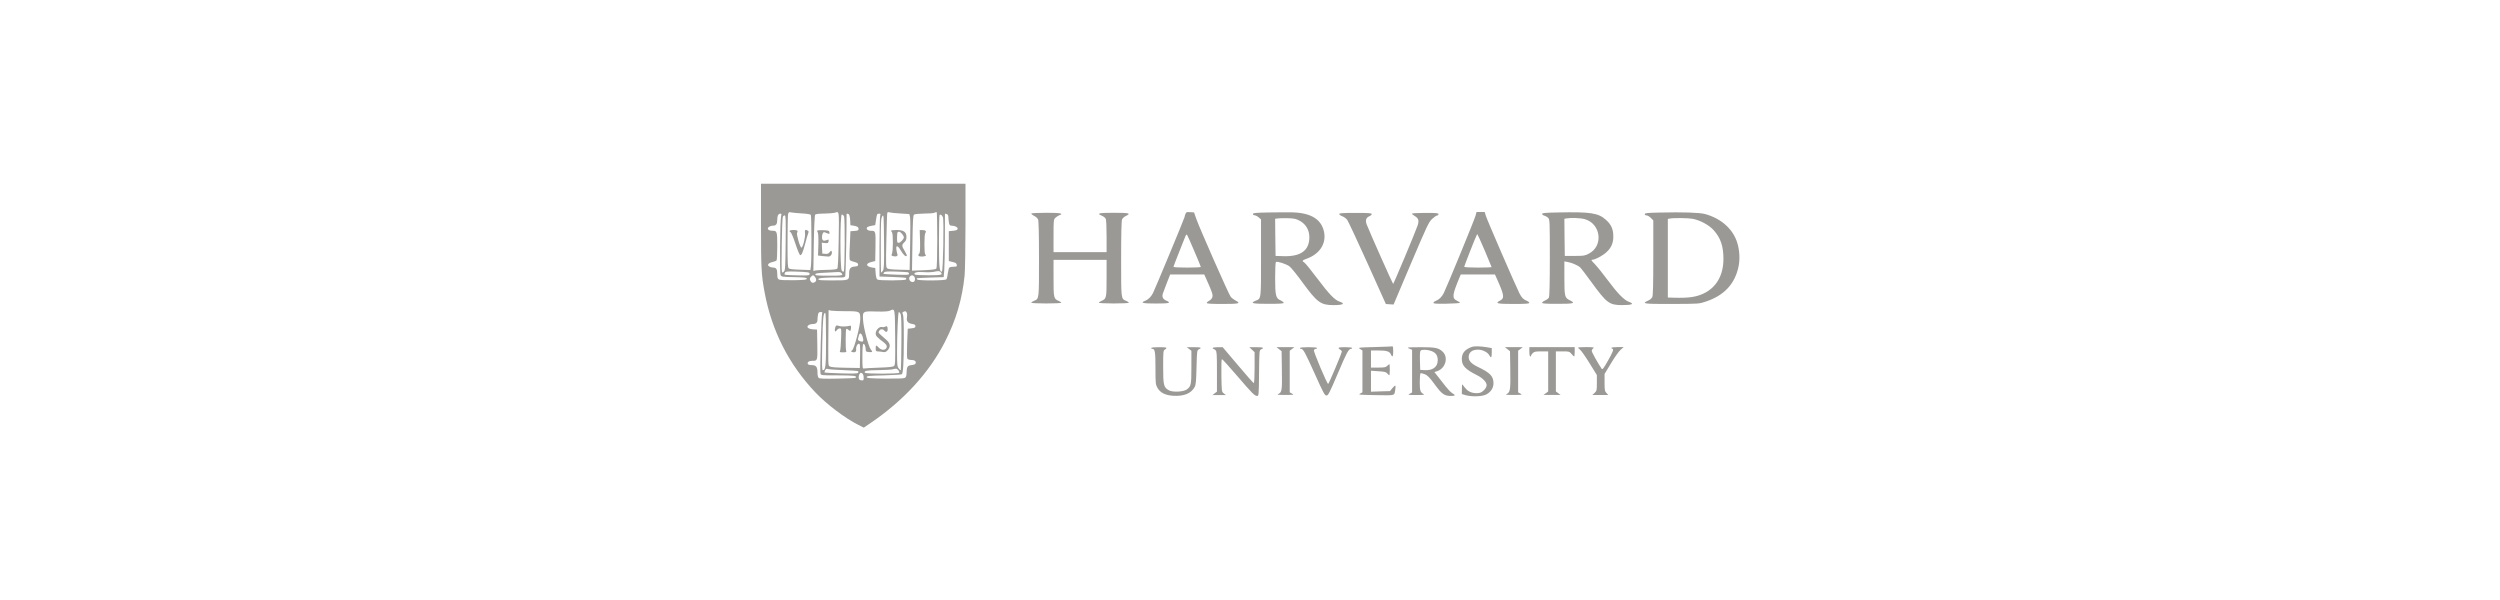 <svg width="304" height="73" viewBox="0 0 304 73" fill="none" xmlns="http://www.w3.org/2000/svg">
<path d="M92.539 27.469C92.539 32.65 92.581 33.388 92.966 35.5C93.829 40.203 95.931 44.343 99.187 47.755C100.55 49.181 102.786 50.876 104.378 51.667L105.034 52L105.835 51.459C109.882 48.712 113.013 45.3 114.927 41.524C116.259 38.902 117.008 36.374 117.299 33.482C117.351 32.889 117.403 30.142 117.403 27.375V22.34H104.971H92.539V27.469ZM97.481 25.95C98.074 25.981 98.552 26.054 98.594 26.127C98.688 26.262 98.698 31.536 98.615 32.296L98.542 32.837L97.314 32.795C96.534 32.774 96.014 32.722 95.92 32.639C95.785 32.525 95.764 32.036 95.764 29.466C95.764 27.791 95.795 26.272 95.827 26.085C95.889 25.794 95.931 25.762 96.17 25.825C96.316 25.856 96.909 25.919 97.481 25.95ZM101.985 29.164C101.944 31.568 101.892 32.587 101.809 32.67C101.725 32.754 101.257 32.806 100.519 32.816C99.884 32.827 99.26 32.858 99.135 32.889L98.906 32.951L98.958 29.601C98.989 27.635 99.062 26.189 99.124 26.106C99.187 26.023 99.561 25.981 100.227 25.971C100.779 25.96 101.34 25.919 101.486 25.877C102.069 25.69 102.037 25.492 101.985 29.164ZM109.497 25.96L110.579 26.033L110.662 26.397C110.703 26.595 110.714 28.124 110.672 29.799L110.61 32.827L109.32 32.795C108.467 32.774 107.978 32.722 107.874 32.629C107.728 32.514 107.718 32.119 107.78 29.268C107.822 27.489 107.863 25.971 107.895 25.887C107.926 25.794 108.019 25.773 108.175 25.825C108.3 25.867 108.893 25.929 109.497 25.96ZM113.97 29.123C113.97 31.037 113.929 32.546 113.866 32.639C113.793 32.754 113.44 32.806 112.337 32.858C111.546 32.889 110.901 32.91 110.901 32.91C110.901 32.899 110.922 31.391 110.953 29.539C110.995 26.709 111.026 26.168 111.161 26.085C111.244 26.033 111.785 25.981 112.358 25.971C112.93 25.971 113.492 25.929 113.606 25.877C113.72 25.825 113.845 25.783 113.897 25.783C113.939 25.773 113.97 27.281 113.97 29.123ZM94.984 26.262C94.849 26.813 94.797 33.211 94.921 33.451C95.036 33.659 95.129 33.679 96.576 33.7C97.855 33.732 98.105 33.752 98.105 33.888C98.105 34.023 97.845 34.044 96.513 34.075C95.535 34.085 94.849 34.054 94.724 33.992C94.557 33.898 94.516 33.773 94.516 33.336C94.516 32.722 94.391 32.535 93.996 32.535C93.85 32.535 93.631 32.473 93.527 32.389C93.361 32.265 93.35 32.223 93.465 32.077C93.538 31.994 93.767 31.89 93.985 31.849C94.193 31.807 94.391 31.724 94.433 31.661C94.474 31.599 94.516 30.819 94.516 29.924C94.516 28.186 94.484 28.062 93.985 28.062C93.6 28.062 93.371 27.968 93.371 27.791C93.371 27.614 93.694 27.438 94.016 27.438C94.38 27.438 94.516 27.24 94.516 26.709C94.516 26.22 94.651 25.981 94.911 25.981C95.025 25.981 95.046 26.054 94.984 26.262ZM103.223 26.064C103.286 26.106 103.359 26.418 103.379 26.761L103.411 27.386L103.775 27.438C104.253 27.521 104.399 27.614 104.399 27.854C104.399 28.01 104.305 28.051 103.91 28.082L103.411 28.114L103.338 29.83C103.275 30.975 103.286 31.568 103.359 31.651C103.421 31.703 103.671 31.807 103.91 31.859C104.233 31.942 104.347 32.025 104.347 32.171C104.347 32.337 104.264 32.389 103.931 32.41C103.421 32.452 103.255 32.65 103.255 33.243C103.255 34.106 103.275 34.096 101.278 34.096C99.78 34.096 99.509 34.075 99.509 33.94C99.509 33.794 100.414 33.721 102.287 33.742C102.589 33.742 102.745 33.69 102.786 33.586C102.838 33.461 102.974 26.876 102.943 26.054C102.943 25.96 103.067 25.96 103.223 26.064ZM107.031 26.21C106.989 26.345 106.948 28.062 106.948 30.038V33.627L108.529 33.679C109.393 33.711 110.131 33.763 110.173 33.804C110.215 33.846 110.215 33.919 110.173 33.981C110.09 34.127 106.906 34.137 106.688 33.992C106.584 33.929 106.511 33.659 106.48 33.243L106.428 32.587L106.064 32.535C105.273 32.4 105.221 32.036 105.96 31.859L106.428 31.744L106.459 29.986C106.49 28.072 106.48 28.062 105.897 28.062C105.533 28.062 105.304 27.864 105.429 27.666C105.471 27.593 105.71 27.5 105.97 27.458L106.428 27.375L106.511 26.813C106.625 26.033 106.646 25.981 106.896 25.981C107.083 25.981 107.104 26.023 107.031 26.21ZM115.156 26.043C115.25 26.075 115.323 26.231 115.323 26.387C115.323 26.532 115.354 26.834 115.385 27.042C115.437 27.365 115.499 27.438 115.697 27.438C116.113 27.438 116.488 27.635 116.446 27.833C116.425 27.968 116.28 28.02 115.895 28.062L115.375 28.114V29.934V31.744L115.843 31.859C116.207 31.942 116.321 32.025 116.342 32.202C116.373 32.4 116.332 32.431 115.978 32.431C115.76 32.431 115.531 32.473 115.458 32.514C115.385 32.556 115.302 32.879 115.26 33.211C115.219 33.555 115.146 33.898 115.083 33.96C114.958 34.137 111.629 34.148 111.525 33.981C111.484 33.919 111.473 33.856 111.484 33.836C111.505 33.815 112.254 33.784 113.138 33.752L114.75 33.7L114.823 32.837C114.854 32.358 114.896 30.652 114.896 29.05C114.896 27.448 114.896 26.106 114.906 26.054C114.906 25.96 114.948 25.96 115.156 26.043ZM102.63 26.293C102.766 26.543 102.734 32.889 102.599 33.024C102.547 33.066 102.443 33.014 102.36 32.91C102.141 32.598 102.141 26.085 102.37 26.085C102.454 26.085 102.568 26.179 102.63 26.293ZM107.354 32.92C107.27 33.066 107.166 33.159 107.145 33.128C107.114 33.097 107.093 31.609 107.104 29.82C107.104 26.917 107.125 26.532 107.291 26.293C107.458 26.043 107.468 26.168 107.499 29.352C107.52 32.244 107.499 32.702 107.354 32.92ZM114.657 26.407C114.802 26.751 114.688 32.972 114.532 33.024C114.241 33.118 114.178 32.493 114.178 29.372C114.178 27.645 114.209 26.189 114.251 26.147C114.365 26.033 114.532 26.137 114.657 26.407ZM95.535 29.518C95.504 32.493 95.483 32.858 95.327 33.014C95.161 33.191 95.14 33.191 95.078 33.014C94.984 32.774 95.088 26.605 95.192 26.366C95.234 26.272 95.338 26.189 95.421 26.189C95.546 26.189 95.567 26.668 95.535 29.518ZM98.24 33.118C98.396 33.149 98.469 33.232 98.448 33.336C98.417 33.492 98.251 33.513 96.96 33.482C96.159 33.471 95.473 33.43 95.431 33.399C95.379 33.378 95.39 33.274 95.442 33.17C95.535 33.014 95.681 32.993 96.773 33.024C97.45 33.045 98.105 33.087 98.24 33.118ZM110.412 33.107C110.475 33.139 110.537 33.222 110.537 33.305C110.537 33.43 110.287 33.44 109.008 33.399C108.155 33.367 107.447 33.326 107.426 33.305C107.406 33.284 107.437 33.201 107.51 33.128C107.593 33.014 107.915 32.993 108.945 33.024C109.684 33.055 110.339 33.087 110.412 33.107ZM114.365 33.076C114.709 33.419 114.522 33.471 112.888 33.471C112.004 33.471 111.255 33.43 111.224 33.378C111.078 33.139 111.494 33.035 112.285 33.087C112.722 33.128 113.273 33.107 113.502 33.066C114.105 32.931 114.23 32.941 114.365 33.076ZM102.297 33.18C102.61 33.492 102.422 33.534 100.789 33.523C99.395 33.523 99.145 33.503 99.145 33.367C99.145 33.243 99.374 33.201 100.394 33.159C101.08 33.118 101.757 33.087 101.913 33.076C102.058 33.066 102.225 33.107 102.297 33.18ZM99.135 33.721C99.332 34.023 99.26 34.273 98.958 34.366C98.812 34.408 98.698 34.377 98.604 34.241C98.427 34.002 98.438 33.836 98.635 33.638C98.854 33.409 98.937 33.43 99.135 33.721ZM111.14 33.596C111.317 33.773 111.296 34.2 111.099 34.273C110.724 34.408 110.391 33.929 110.641 33.627C110.797 33.44 110.974 33.43 111.14 33.596ZM108.852 41.024C108.872 44.031 108.862 44.385 108.706 44.51C108.581 44.614 108.061 44.666 106.854 44.707C105.928 44.738 105.106 44.79 105.023 44.811C104.888 44.853 104.867 44.645 104.867 43.365C104.867 42.314 104.909 41.846 104.992 41.825C105.127 41.773 105.262 42.127 105.273 42.523C105.283 42.751 105.335 42.782 105.679 42.814C106.095 42.845 106.147 42.782 105.907 42.523C105.627 42.21 104.992 39.838 104.95 38.913C104.888 37.831 104.888 37.831 106.615 37.883C107.51 37.903 107.999 37.872 108.207 37.779C108.841 37.498 108.82 37.373 108.852 41.024ZM102.849 37.841C104.576 37.841 104.607 37.862 104.607 38.808C104.607 39.641 103.879 42.398 103.619 42.595C103.452 42.71 103.452 42.73 103.598 42.793C103.931 42.918 104.139 42.793 104.108 42.502C104.066 42.158 104.243 41.794 104.461 41.794C104.586 41.794 104.607 42.023 104.586 43.272L104.555 44.749L102.838 44.718C101.652 44.697 101.059 44.655 100.914 44.562C100.685 44.416 100.695 44.801 100.747 38.84L100.758 37.706L101.08 37.779C101.257 37.81 102.058 37.841 102.849 37.841ZM110.277 38.059C110.319 38.174 110.319 38.423 110.287 38.611C110.204 39.058 110.402 39.308 110.912 39.391C111.224 39.443 111.317 39.505 111.317 39.661C111.317 39.828 111.234 39.88 110.849 39.922L110.381 39.974L110.308 41.742C110.267 42.918 110.277 43.552 110.35 43.636C110.412 43.709 110.61 43.771 110.787 43.771C111.203 43.771 111.401 43.906 111.348 44.145C111.328 44.291 111.203 44.353 110.849 44.395C110.339 44.458 110.256 44.582 110.235 45.404C110.225 45.727 110.173 45.872 110.017 45.956C109.892 46.028 109.008 46.049 107.603 46.039C105.72 46.008 105.387 45.987 105.387 45.852C105.387 45.716 105.71 45.685 107.489 45.644C108.644 45.612 109.622 45.55 109.663 45.508C109.83 45.352 109.902 43.989 109.902 41.243C109.913 39.401 109.871 38.382 109.798 38.236C109.705 38.07 109.715 37.997 109.819 37.934C110.058 37.789 110.204 37.831 110.277 38.059ZM99.967 38.122C99.874 38.351 99.686 45.071 99.769 45.404C99.822 45.644 99.832 45.644 101.902 45.644C103.848 45.644 104.274 45.706 104.035 45.935C104.004 45.976 103.015 46.018 101.84 46.039C100.258 46.07 99.676 46.049 99.561 45.956C99.457 45.872 99.405 45.633 99.405 45.269C99.405 44.603 99.228 44.395 98.677 44.395C98.438 44.395 98.261 44.343 98.23 44.249C98.147 44.031 98.365 43.875 98.781 43.875C99.416 43.875 99.416 43.885 99.385 41.888L99.353 40.078L98.864 40.046C98.271 40.005 98.011 39.766 98.313 39.547C98.417 39.464 98.656 39.401 98.833 39.401C99.228 39.401 99.405 39.235 99.405 38.871C99.405 38.725 99.436 38.444 99.468 38.267C99.52 38.007 99.593 37.945 99.79 37.945C99.998 37.945 100.04 37.976 99.967 38.122ZM109.507 38.174C109.601 38.351 109.632 39.287 109.611 41.69C109.601 43.49 109.559 44.988 109.538 45.019C109.507 45.04 109.393 44.957 109.289 44.811C109.112 44.582 109.081 44.364 109.081 42.887C109.081 40.619 109.195 37.945 109.299 37.945C109.351 37.945 109.445 38.049 109.507 38.174ZM100.446 41.274C100.446 44.51 100.394 45.019 100.061 45.019C99.946 45.019 99.936 44.447 99.988 41.763C100.061 38.632 100.113 38.049 100.342 38.049C100.414 38.049 100.446 39.141 100.446 41.274ZM104.909 40.972C105.065 41.492 104.961 41.638 104.565 41.482C104.337 41.399 104.295 41.337 104.347 41.139C104.389 41.014 104.441 40.827 104.461 40.723C104.555 40.411 104.774 40.535 104.909 40.972ZM102.599 45.009C103.525 45.04 104.305 45.102 104.347 45.144C104.389 45.186 104.389 45.269 104.347 45.331C104.285 45.425 103.754 45.446 102.297 45.404C101.205 45.373 100.3 45.321 100.269 45.29C100.238 45.269 100.279 45.144 100.342 45.019C100.435 44.842 100.519 44.811 100.685 44.874C100.81 44.915 101.673 44.978 102.599 45.009ZM109.226 45.009C109.33 45.123 109.382 45.269 109.341 45.321C109.247 45.477 105.273 45.477 105.169 45.321C105.034 45.092 105.408 45.019 106.792 45.009C107.562 44.998 108.342 44.957 108.508 44.915C108.997 44.79 109.039 44.801 109.226 45.009ZM104.898 45.456C104.971 45.529 105.023 45.737 105.023 45.935C105.023 46.247 105.002 46.278 104.742 46.247C104.513 46.226 104.441 46.153 104.42 45.924C104.389 45.654 104.545 45.331 104.701 45.331C104.742 45.331 104.826 45.383 104.898 45.456Z" fill="#9B9996"/>
<path d="M96.026 28.065C95.995 28.127 96.036 28.2 96.12 28.231C96.213 28.262 96.463 28.845 96.723 29.636C96.962 30.374 97.222 30.998 97.295 31.019C97.462 31.092 97.638 30.676 97.94 29.521C98.065 29.032 98.211 28.523 98.273 28.387C98.346 28.2 98.346 28.117 98.242 28.054C97.94 27.857 97.826 27.95 97.888 28.346C97.961 28.772 97.649 30.052 97.462 30.114C97.306 30.166 96.806 28.46 96.931 28.304C96.983 28.231 97.004 28.127 96.962 28.065C96.879 27.93 96.109 27.93 96.026 28.065Z" fill="#9B9996"/>
<path d="M99.389 28.037C99.347 28.078 99.368 28.172 99.43 28.245C99.503 28.338 99.534 28.858 99.514 29.732L99.472 31.074L99.992 31.137C100.284 31.168 100.616 31.199 100.741 31.199C101.012 31.199 101.241 30.846 101.137 30.596C101.085 30.44 101.053 30.45 100.887 30.658C100.752 30.846 100.627 30.898 100.346 30.866L99.992 30.835L99.961 30.18L99.93 29.514L100.325 29.555C100.679 29.587 100.72 29.555 100.752 29.337C100.783 29.129 100.762 29.098 100.596 29.171C100.169 29.347 99.992 29.285 99.961 28.942C99.94 28.754 99.982 28.515 100.044 28.39C100.148 28.193 100.179 28.193 100.523 28.338C100.877 28.484 100.887 28.484 100.856 28.255C100.825 28.047 100.762 28.026 100.148 27.995C99.774 27.974 99.43 27.995 99.389 28.037Z" fill="#9B9996"/>
<path d="M108.352 28.051C108.352 28.092 108.404 28.186 108.466 28.248C108.612 28.394 108.612 30.589 108.456 30.87C108.362 31.057 108.383 31.088 108.612 31.151C108.986 31.244 109.225 31.13 109.121 30.901C109.08 30.808 109.028 30.547 108.997 30.329C108.934 29.767 109.173 29.83 109.548 30.475C109.86 31.005 110.162 31.276 110.266 31.099C110.297 31.057 110.183 30.797 110.016 30.527C109.642 29.934 109.631 29.778 109.964 29.465C110.162 29.289 110.224 29.122 110.224 28.81C110.224 28.207 109.881 27.967 109.017 27.967C108.653 27.967 108.352 28.009 108.352 28.051ZM109.694 28.446C109.818 28.602 109.912 28.779 109.912 28.852C109.912 29.07 109.486 29.528 109.277 29.528C109.101 29.528 109.08 29.455 109.08 28.924C109.08 28.592 109.111 28.279 109.153 28.248C109.288 28.103 109.486 28.186 109.694 28.446Z" fill="#9B9996"/>
<path d="M111.879 29.337C111.899 30.242 111.868 30.741 111.795 30.814C111.556 31.054 111.671 31.199 112.087 31.199C112.503 31.199 112.721 31.064 112.513 30.939C112.368 30.846 112.378 28.463 112.524 28.317C112.7 28.141 112.534 27.974 112.17 27.974H111.837L111.879 29.337Z" fill="#9B9996"/>
<path d="M107.629 39.725C107.546 39.777 107.369 39.798 107.244 39.767C106.932 39.683 106.484 40.141 106.484 40.547C106.484 40.849 106.609 40.984 107.525 41.681C107.858 41.941 107.92 42.201 107.712 42.409C107.504 42.617 107.119 42.555 106.859 42.274C106.536 41.93 106.484 41.941 106.484 42.367C106.484 42.659 106.526 42.721 106.724 42.731C106.848 42.731 107.119 42.763 107.317 42.794C107.618 42.856 107.722 42.815 107.93 42.596C108.336 42.159 108.274 41.743 107.722 41.275C106.734 40.411 106.776 40.474 106.901 40.245C107.036 39.995 107.337 39.975 107.525 40.193C107.743 40.453 107.941 40.38 107.941 40.047C107.941 39.694 107.837 39.59 107.629 39.725Z" fill="#9B9996"/>
<path d="M101.572 39.795C101.52 39.952 101.499 40.139 101.53 40.222C101.582 40.357 101.624 40.337 101.749 40.16C101.832 40.035 101.998 39.931 102.113 39.931C102.311 39.931 102.321 39.983 102.279 41.148C102.259 41.824 102.207 42.48 102.165 42.605C102.082 42.833 102.102 42.844 102.519 42.844C102.924 42.844 102.956 42.823 102.883 42.605C102.81 42.344 102.82 40.139 102.904 40.004C102.935 39.962 103.049 39.993 103.153 40.097C103.393 40.316 103.455 40.264 103.486 39.868C103.497 39.639 103.465 39.577 103.351 39.608C102.956 39.723 102.279 39.733 101.998 39.629C101.707 39.535 101.666 39.546 101.572 39.795Z" fill="#9B9996"/>
<path d="M144.145 26.037C144.083 26.193 144.041 26.349 144.041 26.401C144.041 26.516 140.452 35.151 140.203 35.64C139.963 36.097 139.62 36.441 139.235 36.586C138.6 36.826 138.954 36.909 140.556 36.909C142.21 36.909 142.481 36.836 141.815 36.555C141.43 36.399 141.284 36.108 141.389 35.733C141.43 35.608 141.649 35.026 141.877 34.433L142.294 33.372H144.364H146.434L146.725 34.017C147.423 35.577 147.516 35.858 147.412 36.16C147.36 36.316 147.183 36.503 147.027 36.576C146.871 36.649 146.746 36.763 146.746 36.836C146.746 36.93 147.246 36.961 148.671 36.961C150.731 36.961 150.939 36.898 150.211 36.524C150.003 36.41 149.742 36.212 149.638 36.066C149.399 35.754 145.883 27.775 145.487 26.662L145.196 25.829L144.718 25.798C144.291 25.767 144.239 25.788 144.145 26.037ZM145.217 30.511C145.664 31.541 146.018 32.415 146.018 32.456C146.018 32.508 145.269 32.539 144.353 32.539C143.438 32.539 142.689 32.498 142.689 32.456C142.689 32.415 143.001 31.603 143.376 30.667C143.75 29.72 144.104 28.836 144.156 28.701C144.218 28.555 144.291 28.492 144.343 28.545C144.385 28.597 144.78 29.481 145.217 30.511Z" fill="#9B9996"/>
<path d="M154.256 25.835C152.664 25.866 152.352 25.897 152.352 26.022C152.352 26.105 152.446 26.178 152.55 26.178C152.664 26.178 152.893 26.292 153.049 26.428L153.34 26.677V31.359C153.34 36.55 153.371 36.29 152.654 36.581C151.967 36.873 152.31 36.946 154.225 36.946C155.65 36.946 156.097 36.914 156.097 36.821C156.097 36.748 155.931 36.623 155.733 36.529C155.14 36.29 155.057 35.957 155.057 33.783C155.057 32.753 155.098 31.889 155.15 31.858C155.327 31.744 156.472 32.118 156.825 32.41C157.023 32.566 157.71 33.419 158.355 34.303C160.165 36.779 160.591 37.102 162.162 37.102C163.317 37.102 163.629 36.925 162.891 36.675C162.308 36.488 161.611 35.77 160.155 33.825C159.426 32.857 158.729 31.994 158.604 31.921C158.282 31.733 158.334 31.661 158.885 31.463C160.467 30.891 161.288 29.642 161.008 28.217C160.695 26.688 159.457 25.897 157.2 25.824C156.617 25.814 155.296 25.814 154.256 25.835ZM158.095 26.875C158.823 27.291 159.218 27.999 159.218 28.872C159.208 30.454 158.167 31.213 156.087 31.151L155.109 31.12L155.078 28.862L155.057 26.605L155.338 26.563C155.504 26.532 156.056 26.521 156.586 26.532C157.418 26.563 157.606 26.605 158.095 26.875Z" fill="#9B9996"/>
<path d="M179.423 26.235C179.309 26.693 175.896 34.984 175.553 35.66C175.324 36.108 174.971 36.441 174.596 36.586C174.43 36.649 174.305 36.753 174.305 36.826C174.305 36.93 174.658 36.95 175.917 36.93C176.802 36.909 177.53 36.867 177.53 36.815C177.53 36.774 177.363 36.659 177.166 36.566C176.541 36.264 176.583 35.879 177.488 33.715L177.634 33.372H179.714H181.785L182.003 33.861C182.919 35.889 182.971 36.254 182.419 36.545C181.743 36.888 182.014 36.961 184.032 36.961C185.52 36.961 185.957 36.93 185.957 36.826C185.957 36.753 185.832 36.649 185.676 36.586C185.26 36.43 185.031 36.202 184.76 35.66C184.292 34.735 180.838 26.766 180.692 26.277L180.536 25.777H180.047H179.548L179.423 26.235ZM180.536 30.448C180.994 31.53 181.379 32.446 181.379 32.477C181.379 32.508 180.63 32.539 179.714 32.539C178.685 32.539 178.05 32.498 178.05 32.435C178.05 32.342 179.465 28.732 179.579 28.565C179.6 28.513 179.642 28.482 179.652 28.482C179.673 28.482 180.068 29.366 180.536 30.448Z" fill="#9B9996"/>
<path d="M189.375 25.835C187.898 25.866 187.523 25.897 187.523 26.012C187.523 26.095 187.638 26.188 187.784 26.22C187.929 26.261 188.137 26.376 188.252 26.49C188.449 26.688 188.46 26.854 188.46 31.338C188.46 34.459 188.418 36.04 188.345 36.186C188.283 36.3 188.075 36.456 187.877 36.54C187.679 36.623 187.523 36.748 187.523 36.821C187.523 36.914 187.971 36.946 189.396 36.946C191.394 36.946 191.633 36.883 190.884 36.509C190.27 36.217 190.228 36.04 190.228 33.793V31.785L190.624 31.858C191.113 31.942 191.872 32.264 192.132 32.503C192.247 32.597 192.86 33.408 193.505 34.293C195.378 36.862 195.69 37.091 197.219 37.102C198.489 37.102 198.79 36.956 198.062 36.696C197.49 36.488 196.678 35.656 195.513 34.085C194.941 33.315 194.234 32.43 193.942 32.129C193.516 31.702 193.453 31.588 193.609 31.588C193.953 31.588 194.858 31.109 195.326 30.683C195.919 30.163 196.189 29.538 196.179 28.737C196.179 27.884 195.929 27.312 195.305 26.75C194.348 25.887 193.433 25.751 189.375 25.835ZM192.736 26.657C194.691 27.239 194.993 29.934 193.193 30.849C192.725 31.099 192.559 31.12 191.477 31.12H190.28L190.249 28.862L190.228 26.605L190.457 26.563C191.029 26.459 192.205 26.5 192.736 26.657Z" fill="#9B9996"/>
<path d="M201.696 25.849C200.291 25.88 200 25.911 200 26.036C200 26.13 200.094 26.192 200.218 26.192C200.333 26.192 200.572 26.327 200.739 26.494L201.04 26.795V31.331C201.04 34.546 201.009 35.93 200.916 36.127C200.853 36.273 200.624 36.471 200.395 36.564C199.563 36.928 199.865 36.97 203.308 36.96C206.606 36.949 206.606 36.949 207.438 36.668C209.654 35.93 210.955 34.536 211.402 32.434C211.589 31.56 211.537 30.509 211.277 29.604C210.768 27.877 209.332 26.577 207.334 26.026C206.658 25.849 204.692 25.776 201.696 25.849ZM205.836 26.608C206.721 26.775 207.823 27.368 208.364 27.971C209.228 28.928 209.561 29.906 209.571 31.467C209.571 33.464 208.718 34.962 207.137 35.701C206.221 36.127 205.327 36.252 203.568 36.2L202.809 36.179V31.404V26.619L203.048 26.577C203.516 26.483 205.295 26.504 205.836 26.608Z" fill="#9B9996"/>
<path d="M125.406 25.979C125.406 26.041 125.562 26.166 125.76 26.26C125.958 26.343 126.166 26.541 126.228 26.676C126.301 26.842 126.343 28.392 126.343 31.472C126.343 36.455 126.363 36.33 125.718 36.59C125.552 36.663 125.406 36.757 125.406 36.809C125.406 36.861 126.228 36.902 127.227 36.902C128.226 36.902 129.047 36.861 129.047 36.809C129.047 36.757 128.902 36.663 128.735 36.59C128.132 36.341 128.111 36.236 128.111 33.812V31.597H131.336H134.561V33.812C134.561 36.236 134.54 36.341 133.937 36.59C133.771 36.663 133.625 36.757 133.625 36.809C133.625 36.861 134.447 36.902 135.446 36.902C136.444 36.902 137.266 36.861 137.266 36.809C137.266 36.757 137.121 36.663 136.954 36.59C136.309 36.33 136.33 36.455 136.33 31.472C136.33 28.392 136.371 26.842 136.444 26.676C136.507 26.541 136.715 26.343 136.912 26.26C137.578 25.937 137.339 25.875 135.446 25.875C133.583 25.875 133.302 25.948 133.979 26.228C134.176 26.312 134.384 26.468 134.447 26.582C134.52 26.717 134.561 27.539 134.561 28.725V30.66H131.336H128.111V28.684C128.111 26.832 128.122 26.697 128.319 26.499C128.444 26.374 128.652 26.239 128.787 26.187C129.401 25.958 129.006 25.875 127.227 25.875C126.062 25.875 125.406 25.916 125.406 25.979Z" fill="#9B9996"/>
<path d="M162.852 26.024C162.852 26.097 163.018 26.222 163.216 26.295C163.424 26.368 163.694 26.565 163.819 26.732C163.944 26.909 165.057 29.281 166.285 32.006L168.521 36.969L168.99 37L169.458 37.031L171.58 32.027C173.557 27.387 173.734 27.002 174.15 26.617C174.399 26.389 174.67 26.201 174.764 26.201C174.847 26.201 174.92 26.128 174.92 26.045C174.92 25.91 174.67 25.889 173.307 25.889C172.423 25.889 171.694 25.931 171.694 25.983C171.694 26.035 171.861 26.17 172.059 26.285C172.506 26.555 172.579 26.846 172.371 27.45C172.059 28.355 169.468 34.524 169.406 34.524C169.354 34.524 166.618 28.386 166.201 27.325C166.004 26.815 166.097 26.472 166.493 26.305C166.659 26.233 166.805 26.108 166.805 26.035C166.805 25.92 166.441 25.889 164.828 25.889C163.278 25.889 162.852 25.92 162.852 26.024Z" fill="#9B9996"/>
<path d="M167.179 42.201C165.151 42.253 165.109 42.253 165.39 42.44L165.671 42.617V45.166V47.705L165.39 47.861C165.12 47.996 165.296 48.017 167.315 48.048C169.801 48.079 169.531 48.173 169.676 47.268C169.749 46.799 169.666 46.779 169.302 47.215L169.021 47.559L167.866 47.59L166.711 47.632V46.352V45.083L167.616 45.145C168.376 45.187 168.553 45.239 168.698 45.416C168.802 45.541 168.906 45.634 168.938 45.634C168.969 45.634 169 45.333 169 44.958C169 44.584 168.979 44.282 168.948 44.282C168.917 44.282 168.802 44.375 168.688 44.49C168.511 44.667 168.345 44.698 167.596 44.698H166.711V43.658V42.617H167.585C168.615 42.617 168.958 42.721 169.125 43.085C169.312 43.512 169.416 43.387 169.416 42.721C169.416 42.378 169.385 42.108 169.343 42.118C169.291 42.128 168.324 42.17 167.179 42.201Z" fill="#9B9996"/>
<path d="M179.006 42.173C178.132 42.485 177.758 42.932 177.758 43.65C177.758 44.462 178.164 44.899 179.589 45.617C180.296 45.97 180.775 46.459 180.775 46.834C180.775 47.177 180.307 47.687 179.932 47.77C179.35 47.895 178.684 47.728 178.34 47.364C178.164 47.187 177.966 46.948 177.893 46.834C177.789 46.657 177.768 46.73 177.768 47.271L177.758 47.916L178.205 48.051C178.933 48.259 180.234 48.228 180.723 47.968C181.285 47.676 181.607 47.177 181.607 46.605C181.607 45.752 181.212 45.336 179.714 44.618C178.913 44.233 178.59 43.879 178.59 43.411C178.6 42.839 179.017 42.516 179.734 42.516C180.265 42.516 180.889 42.828 181.087 43.182C181.305 43.598 181.399 43.505 181.399 42.891V42.329L180.744 42.215C180.057 42.1 179.277 42.079 179.006 42.173Z" fill="#9B9996"/>
<path d="M139.984 42.32C139.984 42.372 140.057 42.424 140.14 42.424C140.442 42.424 140.505 42.83 140.505 44.785C140.505 46.627 140.525 46.762 140.744 47.157C141.077 47.75 141.701 48.062 142.637 48.125C143.958 48.208 144.832 47.854 145.269 47.064C145.415 46.804 145.457 46.356 145.498 44.66C145.55 42.621 145.561 42.58 145.79 42.476C146.206 42.288 146.029 42.216 145.165 42.216L144.302 42.226L144.593 42.434L144.874 42.653V44.64C144.874 46.793 144.832 46.97 144.323 47.355C143.927 47.646 142.658 47.719 142.18 47.48C141.503 47.126 141.441 46.876 141.441 44.64C141.441 42.746 141.451 42.621 141.649 42.507C142.023 42.268 141.878 42.216 140.921 42.216C140.369 42.216 139.984 42.257 139.984 42.32Z" fill="#9B9996"/>
<path d="M147.461 42.322C147.461 42.374 147.503 42.426 147.555 42.426C147.607 42.426 147.731 42.499 147.815 42.593C147.96 42.728 147.981 43.113 147.981 45.183V47.618L147.711 47.826L147.43 48.044H148.252H149.073L148.813 47.836C148.553 47.639 148.553 47.628 148.522 45.662C148.501 44.403 148.522 43.675 148.595 43.675C148.647 43.675 149.5 44.611 150.478 45.756C152.299 47.878 152.569 48.148 152.892 48.148C153.058 48.148 153.079 47.94 153.1 45.36C153.131 42.593 153.131 42.583 153.37 42.478C153.786 42.291 153.609 42.218 152.756 42.218H151.914L152.236 42.52L152.559 42.822V44.705C152.559 45.745 152.517 46.588 152.465 46.588C152.413 46.588 151.539 45.61 150.53 44.403L148.678 42.218H148.064C147.731 42.218 147.461 42.26 147.461 42.322Z" fill="#9B9996"/>
<path d="M155.531 42.458L155.843 42.707L155.874 44.882C155.916 47.42 155.885 47.67 155.5 47.878C155.24 48.013 155.292 48.023 156.311 48.023C157.341 48.023 157.383 48.013 157.123 47.867L156.831 47.711V45.183V42.645L157.123 42.426L157.403 42.218L156.311 42.208H155.219L155.531 42.458Z" fill="#9B9996"/>
<path d="M158.07 42.32C158.07 42.372 158.133 42.424 158.206 42.424C158.476 42.424 158.674 42.798 159.87 45.441C160.921 47.792 161.087 48.094 161.295 48.094C161.514 48.094 161.649 47.813 162.658 45.462C163.751 42.882 163.99 42.424 164.281 42.424C164.354 42.424 164.416 42.372 164.416 42.32C164.416 42.257 164.073 42.216 163.584 42.216C162.731 42.216 162.596 42.278 162.96 42.507C163.074 42.58 163.168 42.684 163.168 42.746C163.168 42.934 161.587 46.689 161.503 46.689C161.368 46.689 159.704 42.746 159.766 42.58C159.808 42.497 159.901 42.424 159.995 42.424C160.078 42.424 160.151 42.372 160.151 42.32C160.151 42.257 159.735 42.216 159.111 42.216C158.486 42.216 158.07 42.257 158.07 42.32Z" fill="#9B9996"/>
<path d="M171.188 42.27C171.188 42.302 171.302 42.374 171.448 42.426L171.708 42.531V45.121V47.722L171.427 47.878C171.156 48.024 171.198 48.034 172.228 48.034C173.071 48.034 173.279 48.013 173.112 47.92C172.706 47.701 172.644 47.514 172.644 46.474C172.644 45.912 172.686 45.433 172.738 45.392C172.79 45.36 173.029 45.412 173.258 45.506C173.58 45.631 173.83 45.891 174.454 46.734C175.318 47.92 175.64 48.148 176.431 48.148C176.982 48.148 177.034 48.065 176.608 47.816C176.431 47.722 176.077 47.347 175.796 46.994C175.526 46.63 175.099 46.099 174.86 45.797L174.423 45.246L174.766 45.131C175.775 44.798 176.16 43.446 175.422 42.759C174.943 42.302 174.517 42.218 172.8 42.218C171.916 42.218 171.188 42.239 171.188 42.27ZM174.09 42.697C174.61 42.905 174.829 43.228 174.829 43.81C174.829 44.632 174.204 45.09 173.164 45.007L172.696 44.975L172.665 43.841C172.644 42.999 172.675 42.676 172.769 42.614C172.987 42.478 173.653 42.52 174.09 42.697Z" fill="#9B9996"/>
<path d="M183.304 42.458L183.616 42.707L183.648 44.778C183.689 47.316 183.648 47.67 183.273 47.878C183.013 48.013 183.065 48.023 184.085 48.023C185.114 48.023 185.156 48.013 184.896 47.867L184.605 47.711V45.183V42.645L184.896 42.426L185.177 42.218L184.085 42.208H182.992L183.304 42.458Z" fill="#9B9996"/>
<path d="M185.969 42.78C185.969 43.092 186.021 43.352 186.073 43.352C186.135 43.352 186.177 43.3 186.177 43.248C186.177 43.186 186.27 43.051 186.385 42.936C186.562 42.759 186.728 42.728 187.425 42.728H188.258V45.163V47.597L187.977 47.815L187.685 48.023H188.726H189.766L189.485 47.815L189.194 47.597V45.163V42.728H190.016C190.806 42.728 190.848 42.739 191.098 43.04C191.243 43.207 191.389 43.352 191.42 43.352C191.451 43.352 191.483 43.092 191.483 42.78V42.208H188.726H185.969V42.78Z" fill="#9B9996"/>
<path d="M191.891 42.268C191.891 42.299 192.005 42.424 192.14 42.528C192.276 42.632 192.796 43.37 193.285 44.161L194.179 45.607V46.564C194.179 47.469 194.159 47.532 193.909 47.771L193.628 48.031H194.596H195.563L195.345 47.792C195.136 47.574 195.116 47.438 195.116 46.512V45.472L195.896 44.182C196.322 43.464 196.853 42.725 197.061 42.538L197.436 42.205H196.697C196.27 42.205 195.948 42.247 195.948 42.309C195.948 42.361 196 42.413 196.052 42.413C196.281 42.413 196.125 42.819 195.511 43.891C194.96 44.858 194.856 44.983 194.752 44.827C194.273 44.12 193.555 42.819 193.555 42.673C193.555 42.569 193.638 42.424 193.742 42.351C193.888 42.236 193.774 42.216 192.91 42.205C192.348 42.205 191.891 42.236 191.891 42.268Z" fill="#9B9996"/>
</svg>
